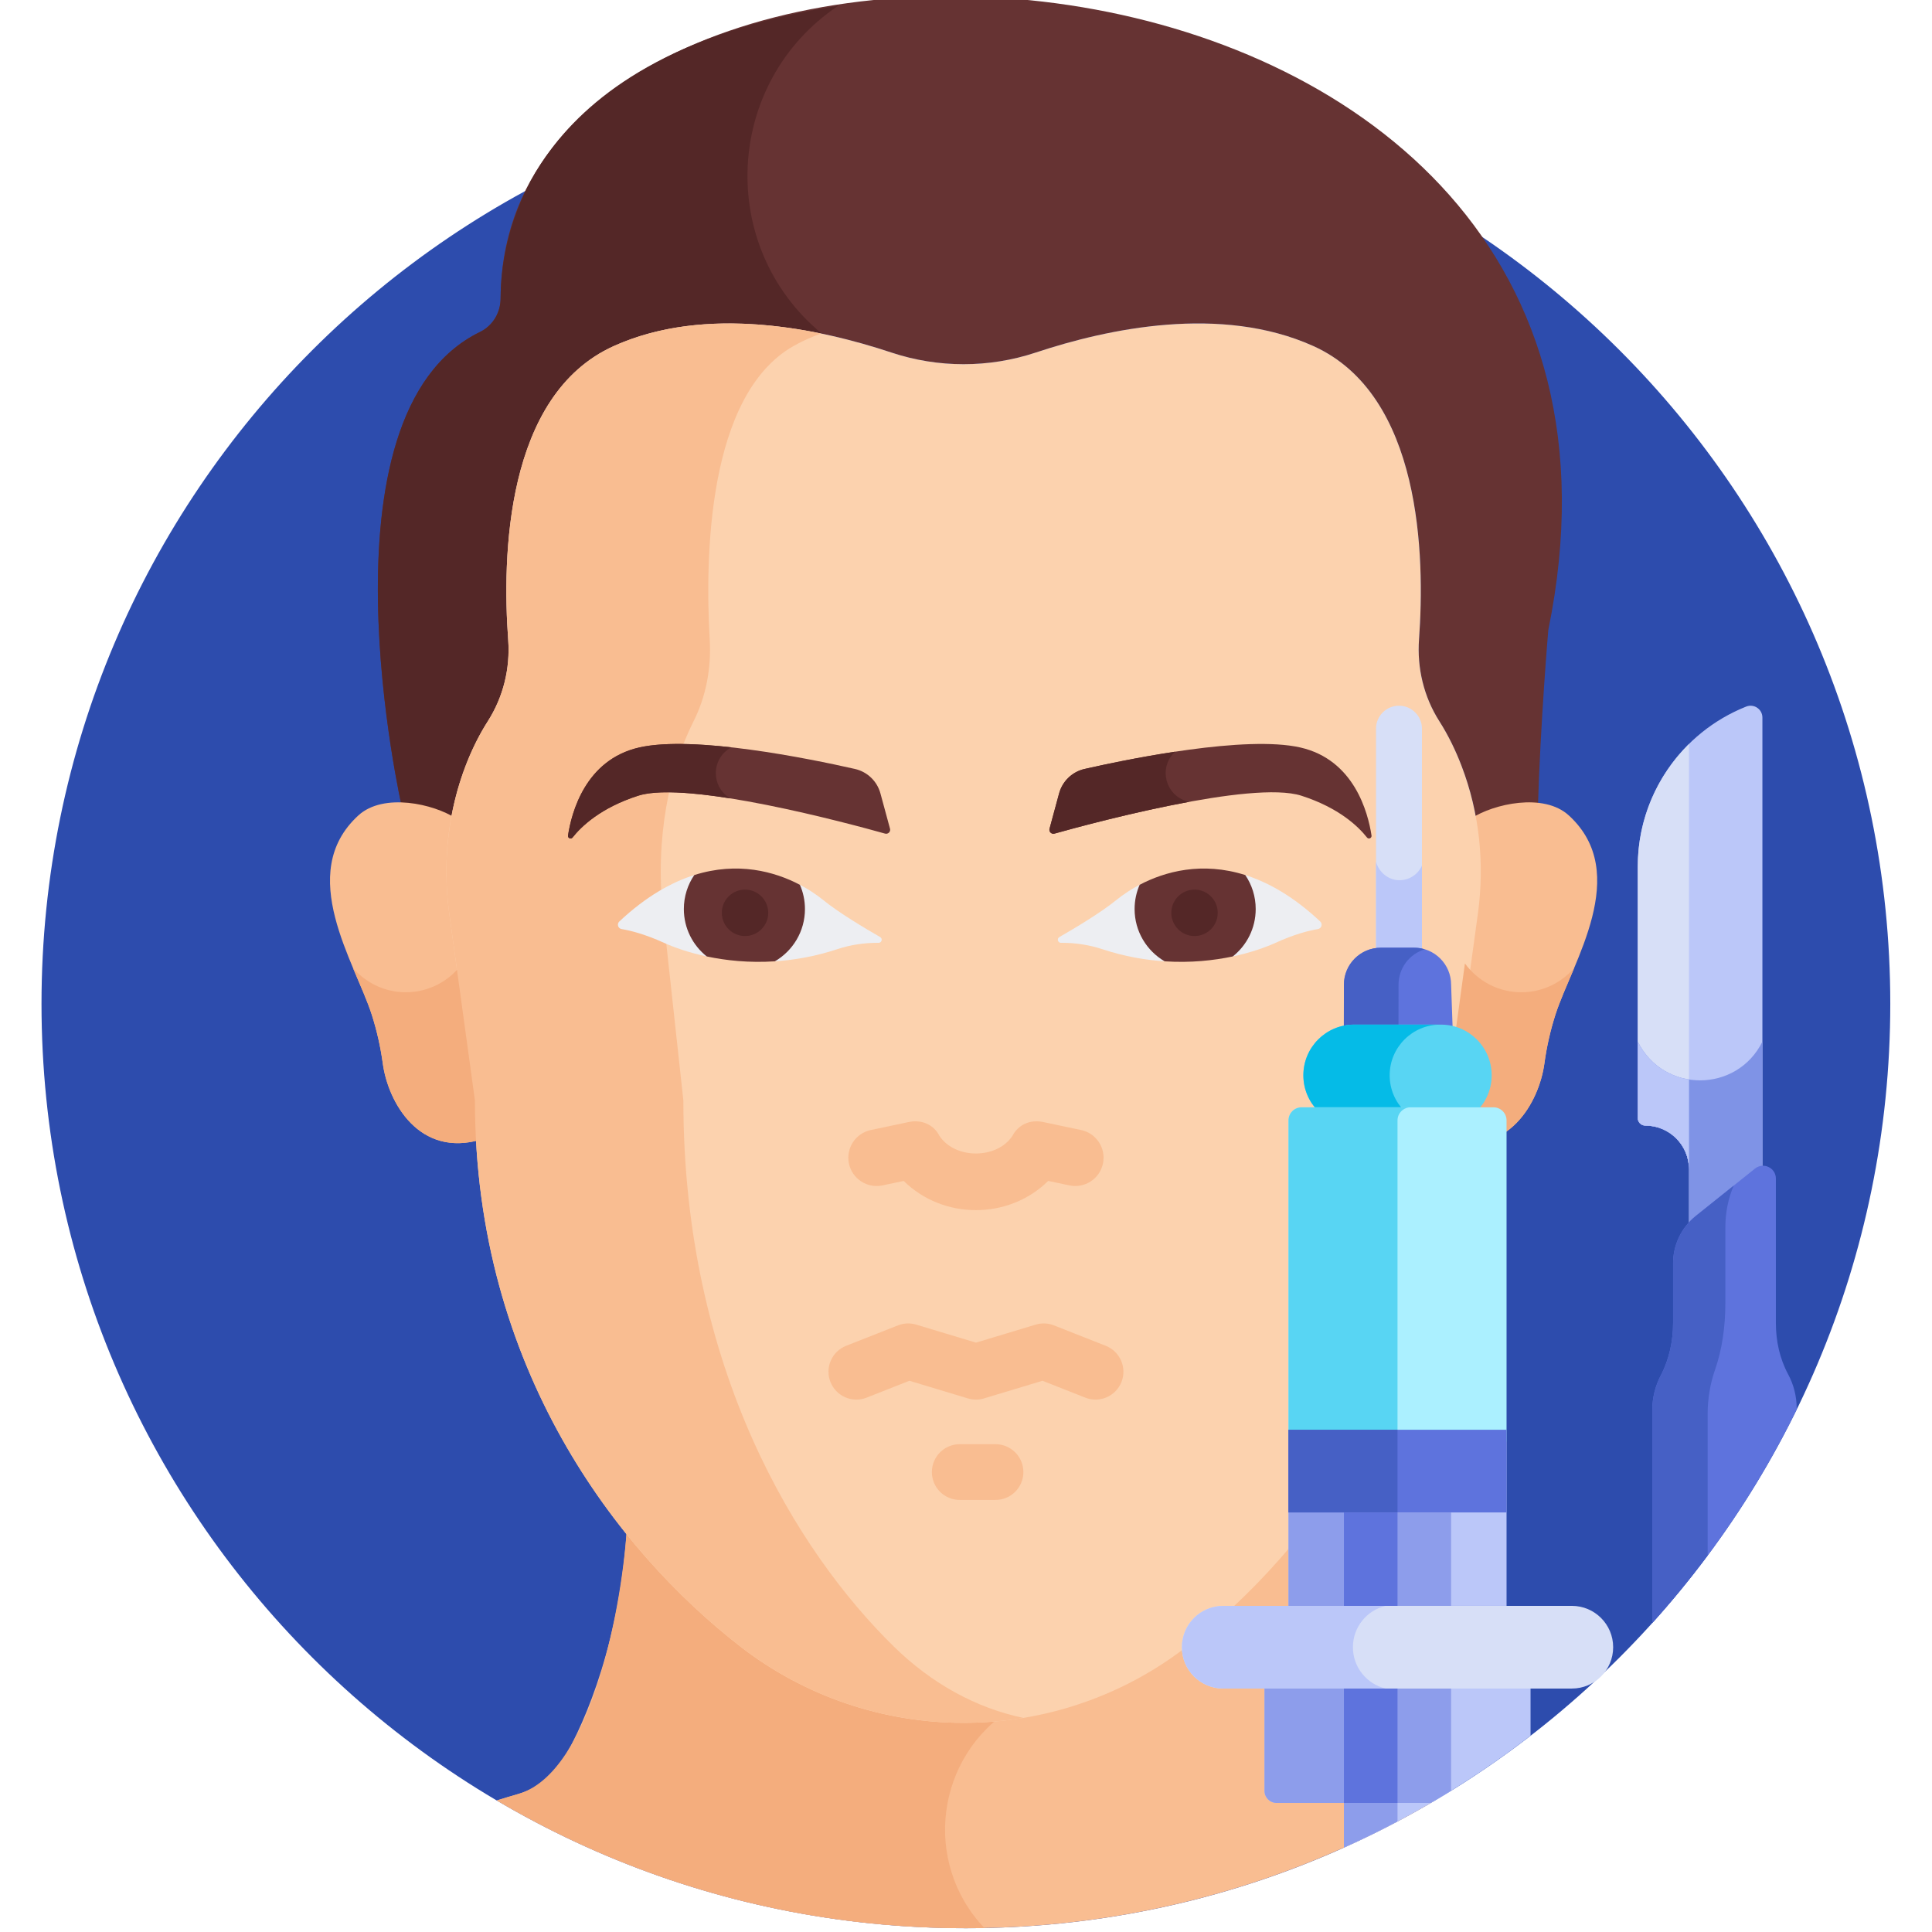 <svg height="511pt" viewBox="-10 1 511 512" width="511pt" xmlns="http://www.w3.org/2000/svg"><path d="m490.445 267.027c0 135.293-109.68 244.973-244.973 244.973-135.297 0-244.973-109.68-244.973-244.973 0-135.293 109.676-244.973 244.973-244.973 135.293 0 244.973 109.68 244.973 244.973zm0 0" fill="#2d4cad"/><path d="m245.473 512c45.391 0 87.887-12.359 124.332-33.875-1.844-.57-3.703-1.137-5.602-1.68-4.957-1.422-9.277-4.688-12.027-9.281-6.066-10.137-15.562-32.758-16.969-64.027-10.07 12.789-20.984 23.215-31.32 31.242-16.84 13.078-37.621 20.18-59.023 20.18-21.402 0-42.188-7.102-59.023-20.18-9.934-7.711-20.395-17.633-30.129-29.734-1.641 30.43-10.93 52.547-16.898 62.52-2.75 4.594-7.07 7.859-12.031 9.281-1.906.547-3.773 1.117-5.629 1.691 36.445 21.508 78.938 33.863 124.32 33.863zm0 0" fill="#f9bd91"/><path d="m257.852 453.664c-42.812 5.812-75.488-15.879-102.141-49.02-1.109 20.547-9.176 66.137-28.93 71.801-1.906.547-3.773 1.113-5.629 1.688 38.125 22.5 82.426 34.738 129.223 33.812-16.559-17.434-12.895-45.598 7.477-58.281zm0 0" fill="#f4ad7d"/><path d="m109.109 218.781-.004.004zm0 0" fill="#633"/><path d="m122.164 80.109c-.008 3.746-2.082 7.219-5.453 8.859-44.676 21.734-20.59 126.484-20.59 126.484 4.488.301 9.184 2.117 12.688 3.812.859-5.336 2.258-10.594 4.234-15.672 1.508-3.871 3.391-7.781 5.746-11.477 4.086-6.41 5.949-13.969 5.391-21.531-1.605-21.852-.832-64.914 28.016-77.891 24.438-10.996 54.414-4.629 73.527 1.727 12.414 4.129 25.863 4.129 38.277 0 19.117-6.355 49.094-12.723 73.531-1.727 28.762 12.941 29.613 55.793 28.027 77.703-.551 7.621 1.258 15.262 5.375 21.719 2.434 3.812 4.359 7.859 5.891 11.852 1.902 4.961 3.258 10.09 4.094 15.297 4.414-2.137 10.727-4.469 16.125-3.703.66-22.906 2.773-47.598 2.773-47.598 40.703-199.367-277.387-211.457-277.652-87.855zm0 0" fill="#633"/><path d="m211.652 2.52c-81.574 12.793-89.449 60.051-89.488 77.59-.008 3.746-2.082 7.219-5.453 8.859-44.676 21.734-20.59 126.484-20.59 126.484 4.488.301 9.184 2.117 12.688 3.812.855-5.336 2.258-10.594 4.234-15.672 1.504-3.871 3.391-7.781 5.746-11.477 4.086-6.41 5.945-13.969 5.391-21.531-1.605-21.852-.832-64.914 28.012-77.891 17.535-7.891 37.918-6.84 55.102-3.27-28.008-23.148-25.809-66.672 4.359-86.906zm0 0" fill="#542727"/><path d="m405.262 217.105c-6.688-6.133-20.016-3.023-25.777.73 1.266 7.859 1.336 15.902.246 23.844l-6.801 49.516c0 3.992-.125 7.91-.355 11.758 16.578 5 24.816-9.883 26.203-20.098.594-4.398 1.574-8.73 2.926-12.961 4.41-13.77 20.32-37.43 3.559-52.789zm0 0" fill="#f9bd91"/><path d="m84.461 217.105c6.691-6.133 20.016-3.023 25.777.73-1.262 7.859-1.336 15.902-.246 23.844l6.801 49.516c0 3.992.125 7.91.355 11.758-16.578 5-24.812-9.883-26.199-20.098-.598-4.398-1.574-8.73-2.93-12.961-4.41-13.77-20.32-37.43-3.559-52.789zm0 0" fill="#f9bd91"/><path d="m376.824 203.969c-1.531-3.992-3.461-8.039-5.891-11.852-4.117-6.457-5.93-14.098-5.375-21.719 1.586-21.91.734-64.762-28.027-77.703-24.438-10.996-54.41-4.629-73.527 1.727-12.414 4.129-25.871 4.129-38.285 0-19.113-6.355-49.09-12.723-73.523-1.727-28.848 12.977-29.621 56.039-28.016 77.895.555 7.559-1.305 15.121-5.391 21.531-2.355 3.691-4.238 7.602-5.746 11.473-4.887 12.555-6.312 26.172-4.48 39.504l6.801 49.531c0 71.207 38.012 119.605 70.344 144.715 16.879 13.105 37.707 20.227 59.156 20.227s42.277-7.117 59.152-20.227c32.336-25.105 70.348-73.508 70.348-144.715l6.797-49.52c1.812-13.203.438-26.684-4.336-39.141zm0 0" fill="#fcd2ae"/><path d="m392.672 263.957c-6.152 0-11.59-3.016-14.953-7.637l-4.789 34.875c0 3.992-.125 7.91-.355 11.758 16.578 5 24.812-9.883 26.199-20.098.598-4.398 1.574-8.73 2.93-12.961 1.141-3.562 3.051-7.789 4.969-12.363-3.395 3.93-8.402 6.426-14 6.426zm0 0" fill="#f4ad7d"/><path d="m97.051 263.957c6.152 0 11.59-3.016 14.953-7.637l4.789 34.875c0 3.992.125 7.91.355 11.758-16.578 5-24.812-9.883-26.199-20.098-.598-4.398-1.574-8.73-2.93-12.961-1.141-3.562-3.051-7.789-4.969-12.363 3.395 3.93 8.402 6.426 14 6.426zm0 0" fill="#f4ad7d"/><path d="m226.367 437.344c-25.633-25.109-55.77-73.508-55.77-144.715l-5.391-49.531c-2.16-19.832 1.707-38.316 8.105-50.98 3.242-6.41 4.715-13.973 4.277-21.531-1.273-21.852-.66-64.914 22.207-77.891 2.387-1.355 4.836-2.441 7.332-3.305-17.145-3.543-37.457-4.562-54.938 3.305-28.844 12.977-29.617 56.039-28.012 77.891.555 7.559-1.305 15.121-5.391 21.531-8.18 12.836-12.922 31.348-10.227 50.98l6.801 49.531c0 71.207 38.012 119.605 70.344 144.715 21.195 16.461 48.41 23.328 74.996 18.918-12.465-2.605-24.285-9.074-34.336-18.918zm0 0" fill="#f9bd91"/><path d="m291.254 241.559c0-2.332.438-4.551 1.215-6.566-3.027 1.488-5.477 3.172-7.219 4.594-4.062 3.312-11.129 7.516-14.996 9.738-.734.418-.434 1.535.41 1.535h.383c3.59 0 7.16.562 10.57 1.684 5.91 1.949 11.57 2.918 16.805 3.234-4.301-2.945-7.168-8.211-7.168-14.219zm0 0" fill="#edeef2"/><path d="m339.375 245.203c-7.066-6.629-13.859-10.453-20.141-12.391 1.414 2.547 2.23 5.539 2.23 8.746 0 5.238-2.18 9.91-5.586 12.977 5.145-1.062 9.156-2.543 11.645-3.672 5.098-2.324 8.953-3.266 11.246-3.652.953-.16 1.309-1.348.605-2.008zm0 0" fill="#edeef2"/><path d="m291.52 235.477c-.859 1.965-1.34 4.137-1.34 6.426 0 5.914 3.203 11.078 7.965 13.859 6.871.449 13.016-.227 18.055-1.293 3.699-2.938 6.074-7.473 6.074-12.566 0-3.336-1.02-6.438-2.762-9.004-11.512-3.641-21.324-.922-27.992 2.578zm0 0" fill="#633"/><path d="m312.211 242.91c0 3.395-2.754 6.148-6.152 6.148-3.395 0-6.148-2.754-6.148-6.148 0-3.398 2.754-6.152 6.148-6.152 3.398 0 6.152 2.754 6.152 6.152zm0 0" fill="#542727"/><path d="m352.969 222.422c-.922-6.043-4.582-20.086-18.871-23.332-14.426-3.277-44.848 2.902-57.164 5.688-3.277.742-5.879 3.238-6.762 6.484l-2.535 9.355c-.215.793.516 1.52 1.309 1.297 9.336-2.617 52.332-14.246 65.43-10.043 9.988 3.203 15.121 8.195 17.387 11.074.434.551 1.309.168 1.207-.523zm0 0" fill="#633"/><path d="m201.742 241.559c0-2.332-.434-4.551-1.215-6.566 3.031 1.488 5.477 3.172 7.219 4.594 4.062 3.312 11.129 7.516 15 9.738.73.418.43 1.535-.414 1.535h-.379c-3.59 0-7.16.562-10.57 1.684-5.914 1.949-11.574 2.918-16.805 3.234 4.301-2.945 7.164-8.211 7.164-14.219zm0 0" fill="#edeef2"/><path d="m153.625 245.203c7.062-6.629 13.855-10.453 20.137-12.391-1.41 2.547-2.23 5.539-2.23 8.746 0 5.238 2.184 9.91 5.586 12.977-5.141-1.062-9.156-2.543-11.641-3.672-5.098-2.324-8.953-3.266-11.246-3.652-.957-.16-1.312-1.348-.605-2.008zm0 0" fill="#edeef2"/><path d="m201.477 235.477c.863 1.965 1.344 4.137 1.344 6.426 0 5.914-3.203 11.078-7.969 13.859-6.871.449-13.016-.227-18.051-1.293-3.699-2.938-6.074-7.473-6.074-12.566 0-3.336 1.02-6.438 2.762-9.004 11.508-3.641 21.32-.922 27.988 2.578zm0 0" fill="#633"/><path d="m193.09 242.91c0 3.395-2.754 6.148-6.152 6.148-3.395 0-6.148-2.754-6.148-6.148 0-3.398 2.754-6.152 6.148-6.152 3.398 0 6.152 2.754 6.152 6.152zm0 0" fill="#542727"/><path d="m140.031 222.422c.918-6.043 4.578-20.086 18.867-23.332 14.426-3.277 44.848 2.902 57.164 5.688 3.281.742 5.883 3.238 6.762 6.484l2.539 9.355c.215.793-.516 1.52-1.309 1.297-9.336-2.617-52.336-14.246-65.434-10.043-9.988 3.203-15.117 8.195-17.383 11.074-.434.551-1.312.168-1.207-.523zm0 0" fill="#633"/><g fill="#f9bd91"><path d="m223.359 315.145 5.633-1.188c10.461 10.336 27.844 10.316 38.289 0l5.633 1.188c4.047.848 8.027-1.738 8.883-5.793.852-4.055-1.742-8.031-5.793-8.883l-10.105-2.129c-3.289-.691-6.496.629-8.051 3.605-4.086 6.32-15.328 6.328-19.422 0-1.551-2.977-4.762-4.293-8.051-3.605l-10.102 2.129c-4.055.852-6.648 4.828-5.797 8.883.855 4.051 4.832 6.641 8.883 5.793zm0 0"/><path d="m282.539 357.652-13.734-5.414c-1.543-.609-3.25-.68-4.84-.199l-15.828 4.773-15.828-4.773c-1.59-.48-3.297-.41-4.84.199l-13.734 5.414c-3.793 1.496-5.66 5.785-4.16 9.582 1.492 3.781 5.77 5.66 9.578 4.16l11.348-4.477 15.438 4.656c1.496.465 3.055.434 4.402 0l15.434-4.656 11.348 4.477c3.789 1.492 8.078-.359 9.582-4.16 1.496-3.797-.371-8.086-4.164-9.582zm0 0"/><path d="m253.32 383.727h-9.477c-4.082 0-7.387 3.305-7.387 7.383 0 4.082 3.305 7.387 7.387 7.387h9.477c4.082 0 7.387-3.305 7.387-7.387 0-4.078-3.309-7.383-7.387-7.383zm0 0"/></g><path d="m300.926 200.207c-9.57 1.445-18.547 3.34-23.988 4.57-3.281.742-5.883 3.238-6.766 6.484l-2.535 9.355c-.215.793.516 1.52 1.309 1.297 5.176-1.453 20.699-5.672 35.738-8.43-6.184-1.191-8.449-8.961-3.758-13.277zm0 0" fill="#542727"/><path d="m183.332 199.051c-9.289-1.035-18.305-1.355-24.434.039-14.289 3.246-17.949 17.289-18.867 23.332-.105.688.773 1.074 1.203.527 2.27-2.883 7.398-7.875 17.387-11.078 4.984-1.598 14.305-.902 24.445.715-5.277-3.062-5.105-10.699.266-13.535zm0 0" fill="#542727"/><path d="m360.059 260.531c3.449.102 6.273-2.664 6.273-6.086v-60.336c0-3.355-2.719-6.078-6.074-6.086-3.367-.008-6.102 2.719-6.102 6.086v60.082c0 3.336 2.57 6.242 5.902 6.34zm0 0" fill="#d7dff7"/><path d="m360.195 234.262c-2.91-.09-5.273-2.176-6.039-4.883v24.812c0 3.332 2.57 6.242 5.902 6.34 3.449.102 6.273-2.664 6.273-6.086v-24.051c-1.035 2.336-3.402 3.945-6.137 3.867zm0 0" fill="#bbc7f9"/><path d="m374.574 276.613-.516-14.664c0-5.406-4.383-9.793-9.793-9.793h-8.82c-5.406 0-9.793 4.383-9.793 9.793l-.023 15.32zm0 0" fill="#5e73dd"/><path d="m360.125 261.953c0-4.43 2.938-8.164 6.965-9.379-.895-.27-1.844-.418-2.824-.418h-8.82c-5.41 0-9.793 4.387-9.793 9.797l-.023 15.32 14.473-.332zm0 0" fill="#4660c5"/><path d="m334.902 285.965c0 7.414 6.012 13.426 13.43 13.426h23.047c7.418 0 13.43-6.012 13.43-13.426 0-7.418-6.012-13.43-13.43-13.43h-23.047c-7.418 0-13.43 6.012-13.43 13.43zm0 0" fill="#58d5f3"/><path d="m371.207 299.391c-7.418 0-13.43-6.012-13.43-13.426 0-7.418 6.012-13.43 13.43-13.43h-22.875c-7.418 0-13.426 6.012-13.426 13.43 0 7.414 6.012 13.426 13.426 13.426h23.047.004zm0 0" fill="#05bbe7"/><path d="m330.961 383.125h57.793v43.445h-57.793zm0 0" fill="#bbc7f9"/><path d="m330.961 383.125h28.895v43.445h-28.895zm0 0" fill="#8d9deb"/><path d="m385.285 294.449h-50.859c-1.914 0-3.465 1.551-3.465 3.469v85.207h57.793v-85.207c0-1.914-1.551-3.469-3.469-3.469zm0 0" fill="#abf0ff"/><path d="m363.324 294.449h-28.898c-1.914 0-3.465 1.551-3.465 3.469v85.207h28.895v-85.207c0-1.914 1.555-3.469 3.469-3.469zm0 0" fill="#58d5f3"/><path d="m330.957 379.898h57.797v21.914h-57.797zm0 0" fill="#5e73dd"/><path d="m330.957 379.898h28.898v21.914h-28.898zm0 0" fill="#4660c5"/><path d="m345.652 401.812h28.406v24.758h-28.406zm0 0" fill="#8d9deb"/><path d="m345.652 401.812h14.203v24.758h-14.203zm0 0" fill="#5e73dd"/><path d="m313.664 426.57h92.383c6.051 0 10.957 4.902 10.957 10.957 0 6.051-4.906 10.957-10.957 10.957h-92.383c-6.051 0-10.957-4.906-10.957-10.957 0-6.051 4.906-10.957 10.957-10.957zm0 0" fill="#d7dff7"/><path d="m348.035 437.527c0-5.328 3.695-9.777 8.66-10.957h-43.031c-6.051 0-10.957 4.902-10.957 10.957 0 6.051 4.906 10.957 10.957 10.957h43.031c-4.965-1.18-8.66-5.633-8.66-10.957zm0 0" fill="#bbc7f9"/><path d="m395.113 448.484h-70.516v27.117c0 1.766 1.434 3.199 3.199 3.199h40.871c9.215-5.375 18.047-11.332 26.445-17.82zm0 0" fill="#bbc7f9"/><path d="m359.855 448.484h-35.258v27.117c0 1.766 1.43 3.199 3.195 3.199h32.062zm0 0" fill="#8d9deb"/><path d="m345.652 490.637c9.832-4.41 19.316-9.457 28.41-15.078v-27.074h-28.41zm0 0" fill="#bbc7f9"/><path d="m359.855 448.484h-14.203v42.152c4.82-2.16 9.555-4.48 14.203-6.941zm0 0" fill="#8d9deb"/><path d="m374.059 448.484h-28.406v30.316h23.012c1.812-1.059 3.613-2.141 5.395-3.242zm0 0" fill="#8d9deb"/><path d="m345.652 448.484h14.203v30.316h-14.203zm0 0" fill="#5e73dd"/><path d="m452.262 188.246c-17.348 6.902-28.734 23.684-28.734 42.355v66.688c0 1.102.895 2 2 2 6.395 0 11.574 5.18 11.574 11.574v15.32c.625-.715 1.312-1.379 2.062-1.98l15.695-12.551c.523-.422 1.109-.648 1.695-.723v-119.77c0-2.215-2.234-3.73-4.293-2.914zm0 0" fill="#bbc7f9"/><path d="m423.527 230.602v66.688c0 1.105.895 2 2 2 6.395 0 11.574 5.184 11.574 11.574v-112.707c-8.512 8.398-13.574 20-13.574 32.445zm0 0" fill="#d7dff7"/><path d="m423.527 277.043v20.246c0 1.105.895 2 2 2 6.395 0 11.574 5.184 11.574 11.574v15.32c1.68-1.922 1.723-1.602 17.754-14.531.527-.422 1.113-.648 1.699-.723 0-11.676 0-22.086 0-33.887-6.758 13.648-26.227 13.727-33.027 0zm0 0" fill="#7f93e6"/><path d="m423.527 277.043v20.246c0 1.105.895 2 2 2 6.395 0 11.574 5.184 11.574 11.574v-23.793c-5.512-.867-10.688-4.195-13.574-10.027zm0 0" fill="#bbc7f9"/><path d="m465.641 374.535v-.301c0-3.273-.824-6.355-2.273-9.047-2.23-4.148-3.242-8.844-3.242-13.555v-38.293c0-2.852-3.301-4.438-5.527-2.656l-15.691 12.555c-3.809 3.043-6.023 7.656-6.023 12.527v15.805c0 4.824-1.012 9.637-3.25 13.91-1.449 2.766-2.266 5.91-2.266 9.215v56.414c15.246-16.891 28.168-35.918 38.273-56.574zm0 0" fill="#5e73dd"/><path d="m442.039 375.828c0-4.199.699-8.199 1.93-11.719 1.906-5.434 2.766-11.551 2.766-17.688v-20.098c0-4 .793-7.852 2.219-11.125l-10.047 8.035c-3.809 3.047-6.023 7.656-6.023 12.531v15.805c0 4.824-1.012 9.637-3.25 13.91-1.449 2.766-2.266 5.91-2.266 9.215v56.414c5.164-5.727 10.059-11.699 14.676-17.895v-37.387zm0 0" fill="#4660c5"/></svg>
